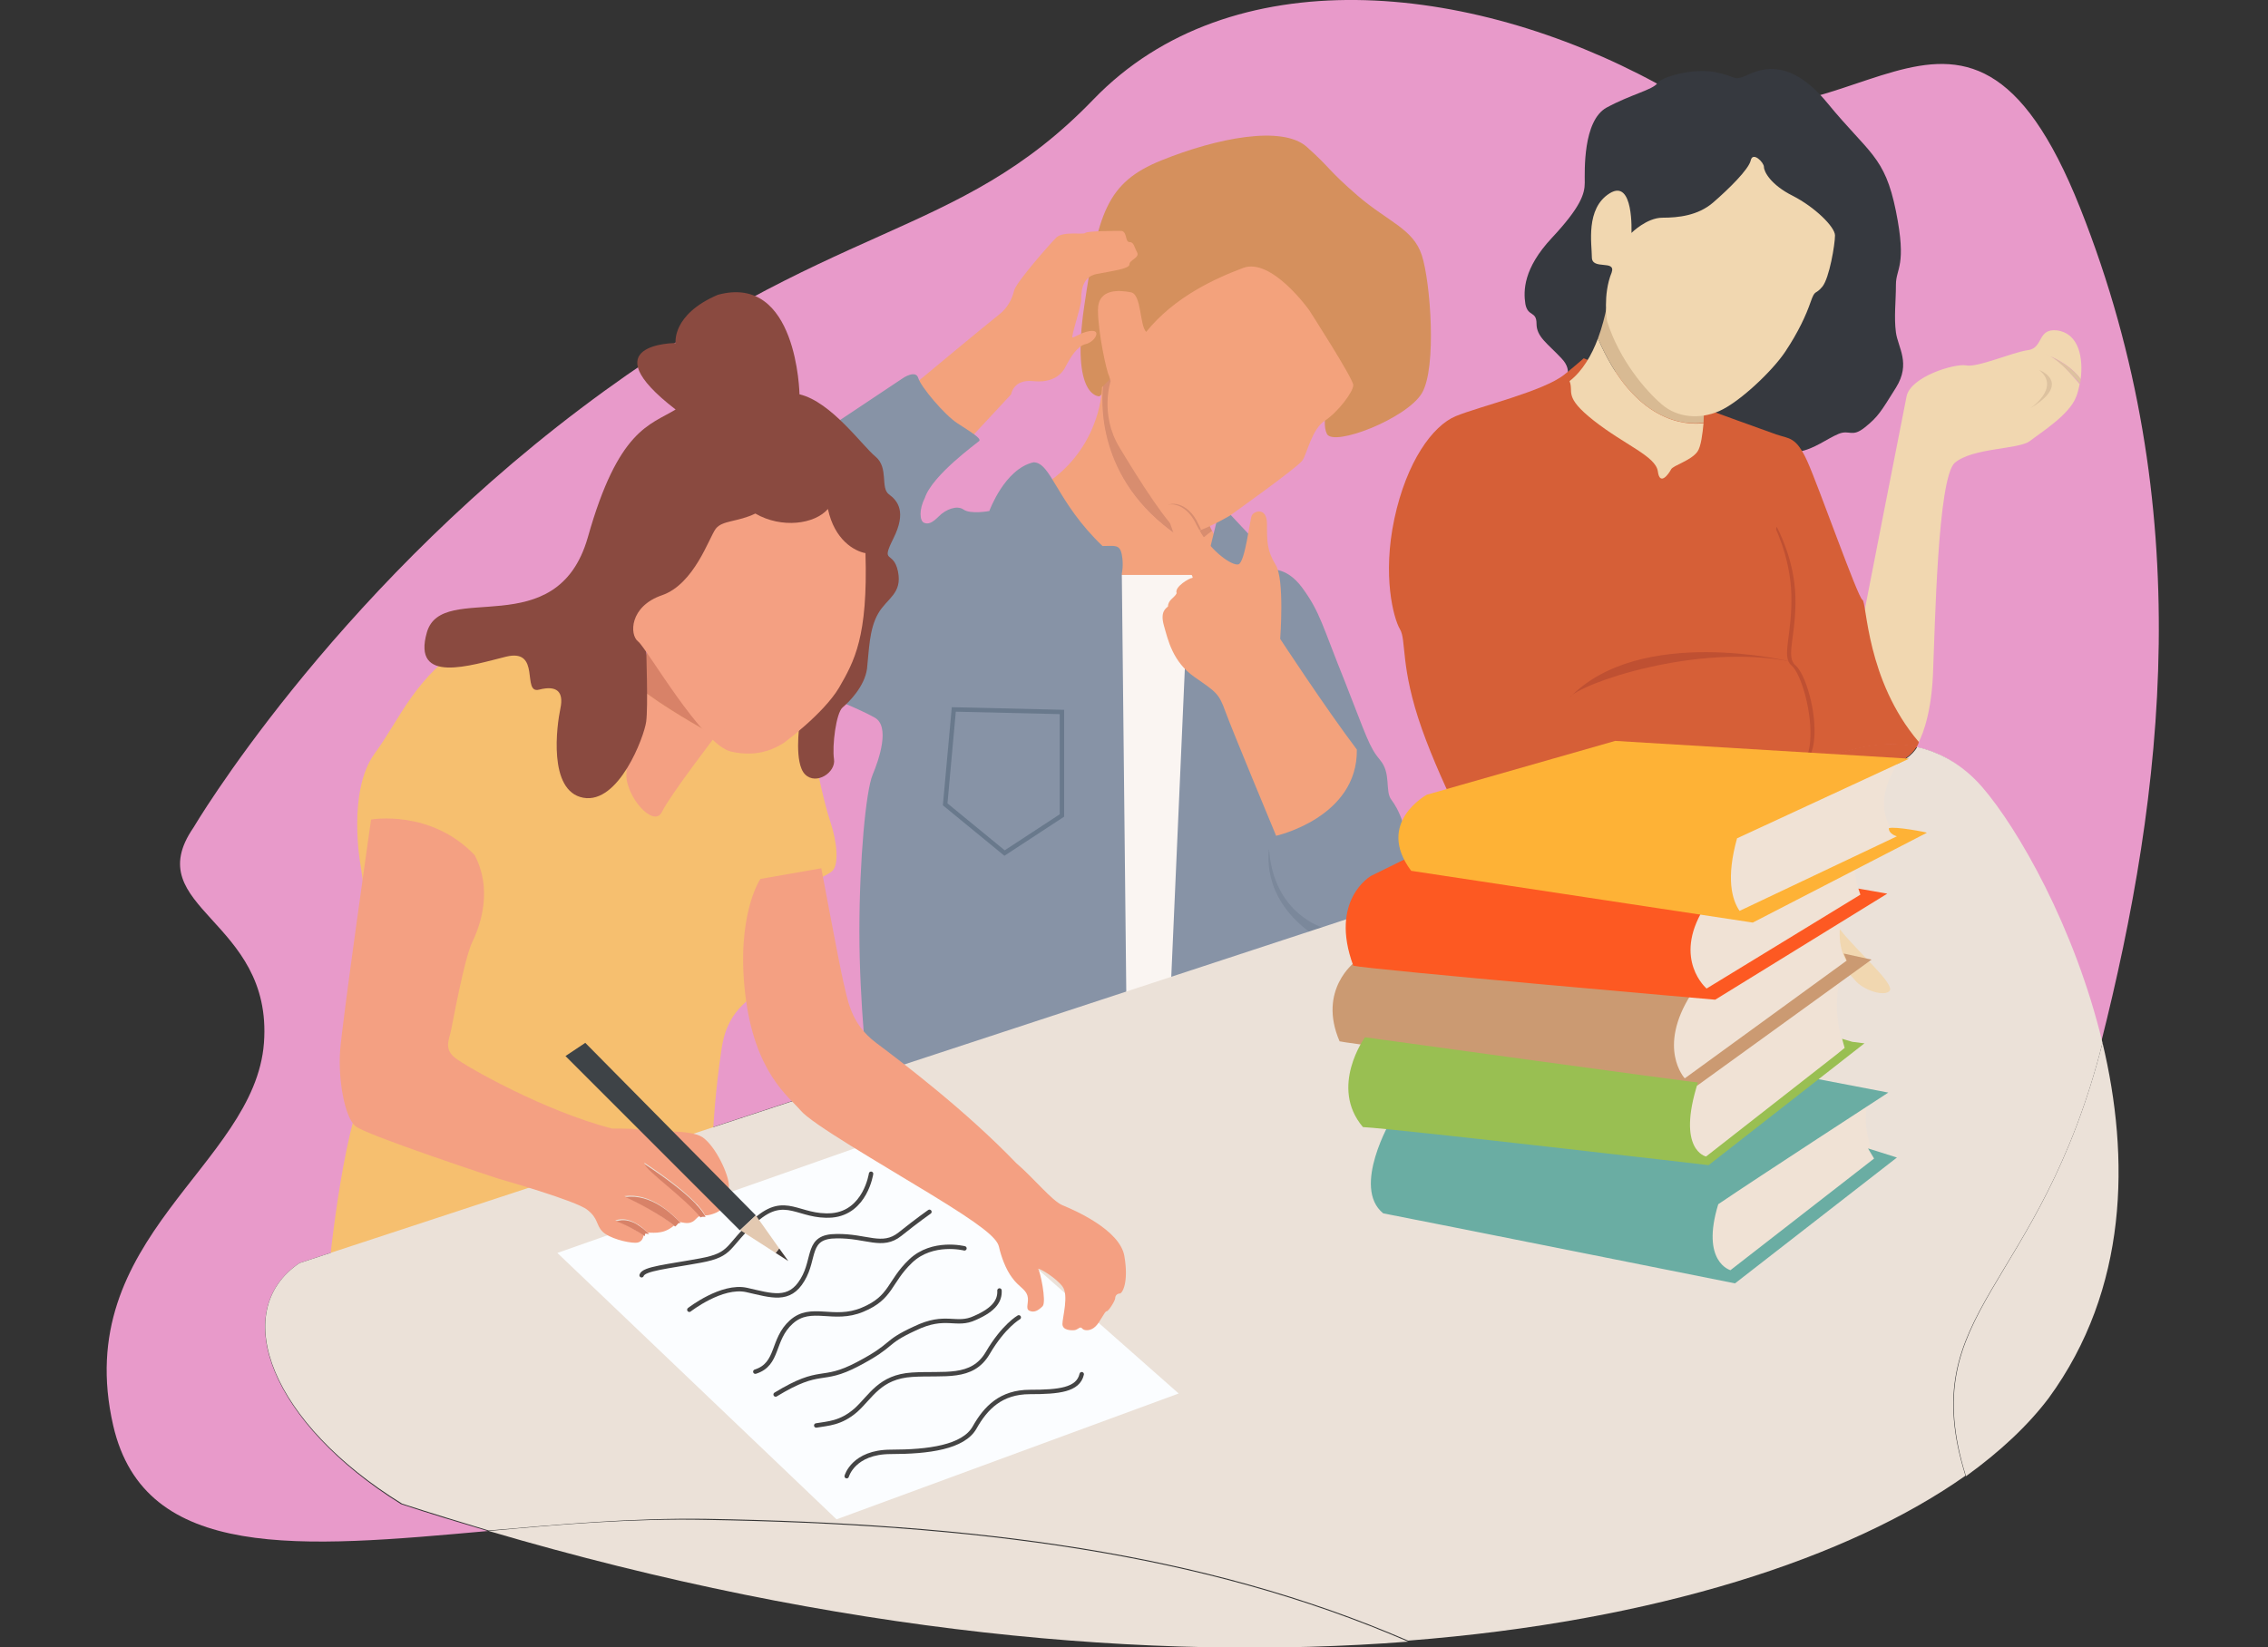 <?xml version="1.0" encoding="utf-8"?>
<!-- Generator: Adobe Illustrator 26.5.0, SVG Export Plug-In . SVG Version: 6.00 Build 0)  -->
<svg version="1.1" id="Layer_1" xmlns="http://www.w3.org/2000/svg" xmlns:xlink="http://www.w3.org/1999/xlink" x="0px" y="0px"
	 viewBox="0 0 446.8 324.6" style="enable-background:new 0 0 446.8 324.6;" xml:space="preserve">
<rect x="0" y="0" width="446.8" height="324.6" fill="#333333" stroke="none"/>
<path style="fill:#E89ACA;" d="M59,248.9l234.7-77.2c0,0,0,0,0,0.1c1.7,2.6-0.8,2.2,1.2,4.8c3.8,6.1,10.9,5.2,12.2,4.8
	c1.3-0.4,1.7-1.3,0.4-1.7c-4.2-7.4,2-12.4,7.2-14.8l5-1.7l32.9-10.8l4.1-1.4c0,0,0.4-0.3,1.3-0.7c10.7,4.3,17.7-0.1,19.4-3.1
	c4.3,0.9,8.8,3.2,12.8,7.9c7,8.1,18.3,27.6,23.7,50.4c12.4-49.1,19.3-105.6-4.1-164.5s-46.6-4.6-83.5-24.6s-83.9-24.8-110.9,3.2
	s-51.2,23.3-101,60.9s-76.3,82.6-76.3,82.6c-10.9,15.9,15.7,18,13.9,42.4c-1.8,24.3-38.2,38.3-29.7,75.4c6.2,27,37.1,24.1,73.8,20.8
	c-5.7-1.7-11.4-3.4-17.1-5.3C53.6,280.6,44.8,258.5,59,248.9z"/>
<path style="fill:#D5905D;" d="M216.6,78.1c0,0-5.7,0.4-3-17.8s4.3-24.3,15.2-28.7s23.9-7,28.7-2.6c4.8,4.3,3.9,4.3,10,9.6
	c6.1,5.2,10.9,6.5,12.6,11.7s3,22.2,0,27.2s-17.4,10.6-18.7,8c-1.3-2.6,0.9-8.3,0.9-8.3l-13.5-10.9l-22.6,3L216.6,78.1z"/>
<path style="fill:#D88D6F;" d="M235.3,107.7c1.2-1.2,2.6-2.3,3.5-3l-2.2-4.8l-17-26.1l-2.4,2.4C216.7,81.1,216.7,97.1,235.3,107.7z"
	/>
<path style="fill:#F3A27C;" d="M238.8,104.6c-1,0.7-2.3,1.8-3.5,3c-18.5-10.5-18.5-26.6-18-31.5l-0.2,0.2c0,0,0,10.9-10,18.3
	c-0.9,2.2,8.3,17,8.3,17l16.5,8.7l9.6-10.2L238.8,104.6z"/>
<polygon style="fill:#FAF5F2;" points="219.2,113.3 239.3,113.3 234.8,198.5 219.6,197.6 "/>
<path style="fill:#F3A27C;" d="M191.3,86.2l7.9-8.5c0,0,0.4-3,4.3-2.6c3.9,0.4,5.7-1.3,6.5-3c0.9-1.7,2.2-3.9,3.9-4.3s3-2.6,1.3-2.6
	s-3.5,1.3-3.9,1.3s1.7-6.1,1.7-7.4s0-4.5,3-5.1s6.5-1,6.5-1.9s2.1-1.3,1.5-2.4c-0.6-1.1-0.6-2-1.5-2s-0.4-2.2-1.7-2.2s-6.5,0-7,0.4
	c-0.4,0.4-4.3-0.4-5.7,0.9c-1.3,1.3-7.8,8.7-8.3,10.4c-0.4,1.7-1.3,3.5-3,4.8s-17.1,14.1-17.1,14.1l11,9.8L191.3,86.2z"/>
<path style="fill:#8793A6;" d="M194.9,100.7c0,0,3-8.3,8.7-9.6c3.5,0,4.5,7.8,13.6,16.5c2.4,0,3.4-0.4,3.8,1.7s0,3.7,0,3.7l0.9,84.5
	L171,212.3c0,0-1.7-14.3-1.7-28.7c0-14.3,1.3-27.8,2.6-30.9s3.5-9.6,0.4-11.3c-3-1.7-9.6-4.3-9.6-4.3l-0.4-52.2l15.6-10.4
	c0,0,2.5-1.7,3,0s5.1,7.2,7.7,8.9c2.6,1.7,4.8,3,4.3,3.5c-0.4,0.4-9.2,6.7-10.7,11.2c-1.2,2.4-1,4.5-0.2,4.9c0.9,0.4,1.7,0,3-1.3
	s3.5-2.2,4.8-1.3C191.2,101.4,194.9,100.7,194.9,100.7z"/>
<path style="fill:#8793A6;" d="M240.5,99.4l6.1,6.5l3,6.5c0,0,3.5-1.3,7,3.5s3.9,7.4,8.3,18.3c4.3,10.9,4.8,13,7,15.6
	s0.9,6.1,2.2,7.8c1.3,1.7,3.5,5.7,3.5,13.5s-6.1,13-6.1,13l-40.9,11.6l3-68.1L240.5,99.4z"/>
<path style="fill:#F3A27C;" d="M218.8,75.1c0,0-2.2,6.5,1.7,13s10,16.1,12.2,17s9.6-3.5,9.6-3.5s13.5-9.6,14.3-10.9
	c0.9-1.3,1.8-6.1,4.4-7.8c2.6-1.7,5.6-5.7,5.6-7s-8.7-14.8-8.7-14.8s-7.4-10.4-13-8.3s-13.5,5.7-19.1,12.6c-1.3-1.3-0.9-7.4-3-7.8
	s-6.5-0.9-6.5,3.5c0,4.3,1.7,12.2,2.2,13C218.8,75.1,218.8,75.1,218.8,75.1z"/>
<path style="fill:#7B889B;" d="M260.9,182.9c0,0-10-2.6-10.9-15.6c-0.4,3-0.4,12.2,11.7,18.7C263.1,183.7,260.9,182.9,260.9,182.9z"
	/>
<polygon style="fill:none;stroke:#69798C;stroke-width:0.869;stroke-miterlimit:10;" points="187.9,139.8 209.2,140.3 209.2,160.7 
	197.9,168.1 186.2,158.5 "/>
<path style="fill:#D88D6F;" d="M236.1,103.3c-2.2-4.8-6.1-4.3-6.1-3.5c0,0.4,0.7,2.7,1.6,5.2l5-0.6
	C236.5,104.1,236.3,103.7,236.1,103.3z"/>
<path style="fill:#F3A27C;" d="M252.2,125.9c0,0,0.9-11.8-0.9-14.6c-1.7-2.8-1.7-4.5-1.7-8s-2.6-2.6-3-1.7s-1.3,9.1-2.6,9.6
	c-1.2,0.4-5.4-2.5-7.7-6.7c-0.2-0.4-0.4-0.7-0.6-1.1c-2.2-4.8-6.1-4.3-6.1-3.5c0,0.4,0.7,2.7,1.6,5.2c0.9,2.6,2.1,5.4,2.7,6.6
	c0.9,1.7,1.3,2.2,0.9,2.2c-0.4,0-3.5,1.7-3,3c-0.4,0.9-1.7,1.3-1.7,2.6c-0.4,0.4-1.6,1-0.8,3.8s1.7,7.1,6,10.1s4.8,3.2,6.1,6.8
	s10,24.5,10,24.5s16.1-3.6,15.9-17C261.1,139.5,252.2,125.9,252.2,125.9z"/>
<path style="fill:#F6BF6F;" d="M161,151.6c0,0,1.3,6.5,2.6,10.4s1.7,8.3,0.4,9.6s-10.9,5.2-10.9,5.2s0,13.9-2.2,17
	c-2.2,3-7.4,4.3-8.7,12.6s-1.7,16.1-1.7,16.1l-76.1,31.7c0,0,2.2-26.5,7-39.1S71,170.3,71,170.3s-2.6-14.4,2.8-21.8
	c5.4-7.4,7.6-14.8,19.3-22.6c12.2-5.2,24.8,1.7,24.8,1.7l37.6,11.7l5,3L161,151.6z"/>
<path style="fill:#EBE1D8;" d="M414.2,205.5c-12.4,49.1-37.1,52.6-26.9,85.4l0,0c6.8-4.9,12.3-10.1,16.3-15.4
	C419.3,254,419.6,228.1,414.2,205.5L414.2,205.5z"/>
<path style="fill:#EBE1D8;" d="M96.3,301.7c68.9,20.3,130.8,25.7,181.1,21.8c-40.4-17.5-85.5-23.1-138.4-24
	C124.6,299.2,110.1,300.4,96.3,301.7z"/>
<path style="fill:#EBE1D8;" d="M414.2,205.5L414.2,205.5c-5.5-22.9-16.7-42.3-23.7-50.4c-4-4.6-8.5-6.9-12.8-7.9
	c-1.7,3-8.7,7.3-19.4,3.1c-0.8,0.4-1.3,0.7-1.3,0.7l-4.1,1.4L320,163.2l-5,1.7c-5.2,2.4-11.4,7.4-7.2,14.8c1.3,0.4,0.9,1.3-0.4,1.7
	s-8.4,1.3-12.2-4.8c-2-2.6,0.5-2.2-1.2-4.8c0,0,0,0,0-0.1L59,248.9c-14.2,9.6-5.3,31.7,20.2,47.4c5.8,1.9,11.5,3.6,17.1,5.3
	c13.8-1.2,28.3-2.5,42.7-2.3c52.9,0.9,98,6.5,138.4,24c49-3.8,87-16.4,109.8-32.5l0,0C377,258.1,401.8,254.6,414.2,205.5z"/>
<path style="fill:#F1D7B0;" d="M403.9,70.2c-0.5-0.2-0.9-0.4-0.9-0.4C403.3,69.9,403.6,70.1,403.9,70.2c1.4,0.6,4.3,2.1,6,4.5
	c0.5-3.9-0.2-9-4.7-9.6c-3.9-0.4-2.6,3.5-5.7,3.9c-3,0.4-10,3.5-12.2,3c-2.2-0.4-10.9,2.2-11.7,6.1S367,122,367,122l3,22.2l8,2
	c0,0,2.4-4.1,2.8-13.3c0.4-9.1,0.9-38.7,4.3-41.7c3.5-3,12.6-2.6,14.8-4.3c2.2-1.7,7.8-5.2,9.1-8.7c0.3-0.7,0.5-1.6,0.7-2.5
	C408.4,74.2,406.1,71.3,403.9,70.2z"/>
<path style="fill:#D88268;" d="M217.9,243.7c0,0,4,3.9,3.1,9.1C220.9,251.5,220.1,246.3,217.9,243.7z"/>
<path style="fill:#D88268;" d="M215.7,245.9c0,0,2.6,3,2.6,7.4C217.5,251.5,217.5,248.1,215.7,245.9z"/>
<path style="fill:#D88268;" d="M212.2,247.2c0,0,4.8,2.6,3,9.6C214.8,254.2,215.7,252.4,212.2,247.2z"/>
<path style="fill:#36393F;" d="M307.9,75.5c0,0,2.4-2.1-0.3-4.9c-2.7-2.9-4.9-4.2-4.9-6.8s-1.7-1.3-2.2-3.9c-0.4-2.6-0.4-7,5.2-13
	c5.7-6.1,6.5-8.7,6.5-10.9s-0.4-12.2,4.3-14.8c4.8-2.6,9.1-3.5,10-4.8s7-3,11.3-2.2s3.5,1.7,5.7,0.9c2.2-0.9,8.3-4.8,16.5,5.2
	s11.3,10.4,13.5,21.3s0,11.2,0,14.5s-0.4,6.4,0,9.4s3,6.1,0,10.9s-3.5,5.7-6.1,7.8s-3,0.4-5.2,1.3s-4.8,3-7.8,3.5
	C351.3,89.4,307.9,75.5,307.9,75.5z"/>
<path style="fill:#F1D7B0;" d="M362.6,183.3c-3.5-4.3-8.3-2.6-12.6-3c-4.3-0.4-6.1-2.2-6.1-2.2L325,166.6l-1.5-5.4l-14.8,1.7
	l-9.4,3.7l3.7,12.8l5,0.4c0,0,21.5,8.7,25.9,10.5s5.7,4.3,7.8,6.5s7,5.2,8.7,6.5s1.3-1.3,2.2-2.2c0,0,0,0,0.1,0
	c-0.7-1.1-1.7-2.6-2.2-3.4c1.2,0.6,2.1,2.2,2.7,3.2c0.8-0.2,2,0.5,3.4-0.6c0.7-0.5,0.8-1,0.9-1.4c-1.1-2.1-3.2-4.8-3.9-5.1
	c1.4,0,3.3,3.1,4.1,4.3c0.1-0.1,0.3-0.3,0.7-0.4c1.7-0.4,1.3-1.3,1.3-3.9c0-2.6-1.7-3.9-0.9-4.3c0.9-0.4,4.8,1.3,6.5,3.5
	s6.1,3.5,7,2.2C373.1,193.7,366.1,187.7,362.6,183.3z"/>
<path style="fill:none;" d="M319.9,163.1c-1,0.1-2.9,0.7-5,1.7L319.9,163.1z"/>
<path style="fill:none;" d="M352.9,150.1c0,0.7,0,1.4,0,2.2l4.1-1.4c0,0,0.4-0.3,1.3-0.7c-1-0.4-2.1-0.9-3.2-1.5
	C354.2,147,352.9,147,352.9,150.1z"/>
<path style="fill:#D65F37;" d="M319.9,163.1l32.9-10.8c0-0.8,0-1.6,0-2.2c0-3,1.3-3,2.2-1.3c1.1,0.6,2.2,1.1,3.2,1.5
	c3-1.5,11-4.9,19.4-3.1c0.2-0.4,0.4-0.7,0.4-1c-10.4-12.2-10.2-27.6-11.1-28s-8.7-22.6-10.9-27.4c-2.2-4.8-3.5-4.3-6.1-5.2
	c-2.6-0.9-13.8-5-13.8-5l-24.1-10c0,0-1.7,1.5-3.8,3.2c-4.1,3.3-16.8,6.3-21.4,8.2c-4.6,1.9-9.7,9-12.1,20.2s-0.2,19.6,1.1,21.8
	c1.3,2.2,0,7.4,4.3,19.6c4.3,12.1,11.6,25.5,13.4,28.2l21.2-7C317,163.8,318.9,163.2,319.9,163.1z"/>
<path style="fill:#D65F37;" d="M358.2,150.2c10.7,4.3,17.7-0.1,19.4-3.1C369.2,145.3,361.2,148.7,358.2,150.2z"/>
<path style="fill:#D65F37;" d="M295,176.6c3.8,6.1,10.9,5.2,12.2,4.8c1.3-0.4,1.7-1.3,0.4-1.7c-4.2-7.4,2-12.4,7.2-14.8l-21.2,7
	c0,0,0,0,0,0.1C295.5,174.4,292.9,174,295,176.6z"/>
<path style="fill:#F1D7B0;" d="M314.8,66.7c-1.2,3.2-3,6.4-5.6,8.4c0.9,2.2-1.3,3,4.8,7.8c6.1,4.8,12.2,7,12.6,10s2.2,0.4,2.6-0.4
	s3.9-1.7,5.2-3.5c0.7-1,1-3.5,1.2-5.6C332.1,83.8,322,83.4,314.8,66.7z"/>
<path style="fill:#D8BA93;" d="M317,57.7c0,0-0.5,4.4-2.2,9c7.2,16.7,17.3,17.1,20.8,16.6c0.1-1.7,0.1-3.1,0.1-3.1L317,57.7z"/>
<g>
	<polygon style="fill:#FBFDFF;" points="109.8,246.9 174.9,224 232.2,274.6 164.8,299.4 	"/>
	<path style="fill:none;stroke:#444444;stroke-width:0.869;stroke-linecap:round;stroke-miterlimit:10;" d="M166.8,290.9
		c0,0,1.3-4.8,8.7-4.8s14.3-0.9,16.5-4.8s5.2-7,10.9-7s9.5-0.4,10.2-3.5"/>
	<path style="fill:none;stroke:#444444;stroke-width:0.869;stroke-linecap:round;stroke-miterlimit:10;" d="M200.7,259.6
		c0,0-3,1.7-6.1,7s-8.6,3.9-14.9,4.3c-6.4,0.4-8.1,4.3-11.1,7c-3,2.6-5.5,2.6-7.8,3"/>
	<path style="fill:none;stroke:#444444;stroke-width:0.869;stroke-linecap:round;stroke-miterlimit:10;" d="M152.8,274.8
		c9.2-5.6,8.8-2.1,16.2-6s4.9-4.1,11.2-7c6.2-3,8.1-0.3,11.9-2.1c3.9-1.7,4.9-3.5,4.8-5.4"/>
	<path style="fill:none;stroke:#444444;stroke-width:0.869;stroke-linecap:round;stroke-miterlimit:10;" d="M190,246
		c0,0-6.3-1.6-10.6,2.5s-3.7,7.2-9.5,9.6c-5.7,2.4-10.1-1.1-14,2.4s-2.4,8.3-7.1,9.8"/>
	<path style="fill:none;stroke:#444444;stroke-width:0.869;stroke-linecap:round;stroke-miterlimit:10;" d="M135.8,258.1
		c0,0,6.4-5,11.3-3.9c4.9,1.1,8.4,2.4,11-2c2.6-4.3,0.7-8.6,6.7-8.6c5.9-0.1,9,2.4,12.5-0.4s5.8-4.4,5.8-4.4"/>
	<path style="fill:none;stroke:#444444;stroke-width:0.869;stroke-linecap:round;stroke-miterlimit:10;" d="M171.6,231.3
		c0,0-1.1,7.6-7.7,8.2c-6.6,0.5-9.1-4.3-15,0.9s-4.4,6.8-10.9,8s-11.2,1.6-11.6,2.9"/>
</g>
<path style="fill:#F4A082;" d="M161.8,171.1c0,0,3.5,18.7,4.3,22.2c0.9,3.5,1.3,8.3,6.5,12.2s17.6,13.3,27.6,23.7
	c3.5,3,7,7.4,9.1,8.3c2.2,0.9,11.3,4.8,12.2,10s-0.4,7.4-0.9,7.4s-0.9,0.4-0.9,0.9s-1.3,2.6-1.7,2.6s-1.3,2.2-2.2,3
	c-0.9,0.9-2.2,0.9-2.6,0.4s-0.7,0.1-1.4,0.3c-0.7,0.1-2.5,0.1-2.5-1.2c0-1.3,1.3-5.7,0-7.4s-4.3-3.5-4.8-3.5
	c0.4,0.4,1.7,6.5,0.9,7.4c-0.9,0.9-1.7,1.3-2.6,0.9c-0.9-0.4,0-1.7-0.4-3s-1.7-1.7-3-3.5c-1.3-1.7-2.2-4.3-2.6-6.1
	s-3.5-4.3-13.5-10.4c-10-6.1-23.5-13.9-25.6-16.5c-2.2-2.6-9.1-7.4-10.9-23s3-22.6,3-22.6L161.8,171.1z"/>
<path style="fill:#F4A082;" d="M123.4,152.5c-0.2,4.4,5.4,10.8,7,7.5c1.6-3.3,10.6-15,10.6-15l0,0c-2.6-1.4-10.5-5.8-15.6-9.9
	C124.8,139.6,123.5,149.2,123.4,152.5z"/>
<path style="fill:#D88268;" d="M144.1,140l-15.3-14.9l-3,7.8c0,0-0.1,0.9-0.3,2.3c5.1,4.1,13,8.5,15.6,9.9l1.5-1.1L144.1,140z"/>
<path style="fill:#8A4A40;" d="M157.5,77.7c0,0-0.4-23.9-16.1-19.6c-9.1,3.9-8.3,9.5-8.3,9.5s-17,0,0,13.1
	c-5.1,3.1-11.3,3.9-17.3,25.2c-6.1,21.3-28.7,8.3-31.7,18.7s8.7,6.5,15.6,4.8c7-1.7,3,7.4,6.5,6.5s4.9,0.4,4.2,3.7
	s-2.5,16.3,4.5,17.6s12-12,12.4-15s0-13.5,0-15.2s19.1,3,19.1,3l11.1,12.8c0,0-1.1,7.6,1.1,9.8s6.1-0.4,5.7-3
	c-0.4-2.6,0.4-9.1,1.7-10.2c1.3-1.1,4.3-4.1,4.8-7.6c0.4-3.5,0.4-7.8,2.2-10.9c1.7-3,4.8-3.9,3.9-8.3c-0.9-4.3-3.5-1.3-0.9-6.5
	s0.9-7.4-0.9-8.7c-1.7-1.3,0-5.2-2.6-7.4C169.9,87.9,163.8,79.2,157.5,77.7z"/>
<path style="fill:#F4A082;" d="M154.4,146.4c0,0,7.8-5.7,10.9-10.9c3-5.2,5.7-10,5.2-26.5c-2.2-0.4-6.1-2.6-7.4-8.7
	c-2.6,3-9.1,3.9-14.3,0.9c-3.5,1.7-6.5,1.3-7.8,3s-4.2,10.9-10.6,13.1c-6.4,2.2-6.4,7.8-4.7,9.1c1.7,1.3,12.6,20.4,18.3,21.7
	C149.6,149.4,153.1,147.2,154.4,146.4z"/>
<polygon style="fill:#F4A082;" points="145.7,141.6 144.1,140 142.5,144 "/>
<path style="fill:#F4A082;" d="M143.6,233.7c0-2.2-2.6-7.8-5.2-9.6c-2.6-1.7-10-0.9-11.7-1.3s-2.2-0.4-6.1-0.4
	c-13.5-3.5-28.7-12.2-30.9-13.9s-1.3-3.5-0.9-5.2s2.6-14.3,4.3-17.8c1.7-3.5,3.9-10.4,0.4-17c-8.7-9.1-20.4-7-20.4-7
	s-5.7,40-6.1,45.6c-0.4,5.7,0.9,13,3,14.8s28.3,10.4,28.3,10.4s15.2,4.3,17.4,6.1c2.2,1.7,1.7,3,3,4.3s4.8,2.2,6.5,2.2
	c1.2,0,1.5-0.9,1.6-1.5c-1.7-1.2-4.4-2.6-5.6-2.9c2.7-1,5.3,1.3,6.4,2.4c0.7,0,1.6,0.1,2.6-0.1c1.1-0.2,2-0.8,2.6-1.3
	c-2.5-2.2-8-5.1-9.8-5.8c5.1-0.7,9.2,3.3,10.9,5.1c0.7,0.1,2,0.6,3-0.4c0.4-0.4,0.7-0.7,1-0.8c-3.4-4.1-10.6-9.1-11-10.5
	c9.2,6.1,11.5,9.3,12,10.4c0.1,0,0.1,0,0.2,0c0.9,0,3.5-0.9,3-1.7C141.8,237.2,143.6,235.9,143.6,233.7z"/>
<path style="fill:#D88268;" d="M127,229.4c0.4,1.4,7.6,6.4,11,10.5c0.4-0.2,0.6-0.1,1-0.1C138.5,238.7,136.3,235.5,127,229.4z"/>
<path style="fill:#D88268;" d="M123.2,235.9c1.7,0.7,7.3,3.6,9.8,5.8c0.3-0.2,0.5-0.5,0.6-0.6s0.3-0.1,0.5-0.1
	C132.4,239.2,128.2,235.2,123.2,235.9z"/>
<path style="fill:#D88268;" d="M121.4,240.7c1.2,0.3,3.9,1.7,5.6,2.9c0.1-0.3,0.1-0.5,0.1-0.5s0.3,0,0.8,0.1
	C126.7,242,124.1,239.7,121.4,240.7z"/>
<g>
	<polygon style="fill:#3E4347;" points="148.8,239.4 115.3,205.5 111.4,208.1 145.7,242.4 145.8,242.4 148.9,239.5 	"/>
	<polygon style="fill:#443C38;" points="155.3,248.5 153.5,246 152.8,246.9 	"/>
	<polygon style="fill:#E3C9B1;" points="153.5,246 148.9,239.5 145.8,242.4 152.8,246.9 	"/>
</g>
<path style="fill:#F1D7B0;" d="M316.6,63.3c0,0-0.9-5.2,0.9-9.6c0.9-2.6-3.9-0.4-3.9-3s-1.3-9.6,3.5-12.6s4.3,7.8,4.3,7.8s3-3,6.1-3
	s7-0.4,10-3s7-6.5,7.4-8.3s2.6,0.4,2.6,1.3c0,0.9,1.3,3.5,5.7,5.7c4.3,2.2,8.3,6.1,8.3,7.8s-1.1,8.4-2.5,10.1s-1.4,0.4-2.3,3
	s-2.4,5.9-5,9.8s-9.1,10-13,11.7s-8.3,1.3-11.3-1.3C324.2,77,319,70.9,316.6,63.3z"/>
<path style="fill:#DDC29F;" d="M353.5,193.7c0.8,0.4,2.8,3,3.9,5.1c0-0.3,0-0.6,0.2-0.9C356.8,196.8,354.9,193.7,353.5,193.7z"/>
<path style="fill:#DDC29F;" d="M350.5,197.6c0.5,0.8,1.5,2.3,2.2,3.4c0.1-0.1,0.3-0.2,0.4-0.2C352.6,199.9,351.6,198.2,350.5,197.6z
	"/>
<path style="fill:#DDC29F;" d="M399.9,80.5c0,0,6.2-4.1,1.8-7.6C403.9,73.8,406.8,76.4,399.9,80.5z"/>
<path style="fill:#F1D7B0;" d="M403.9,70.2c-0.3-0.2-0.6-0.3-0.9-0.4C403.1,69.9,403.4,70,403.9,70.2z"/>
<path style="fill:#DDC29F;" d="M403.9,70.2c2.1,1.1,4.5,4,5.9,5.4c0-0.3,0.1-0.6,0.1-0.9C408.2,72.4,405.4,70.9,403.9,70.2z"/>
<path style="fill:#BF5032;" d="M350,103.8c0,0,3.5,6.2,3.7,13.8c0.2,7.6-2,11.8,0,13.5s4.2,9.2,3.7,14.5c-0.4,5.2-3.7,5.9-3.7,5.9
	L340,124.3l8.7-16.1L350,103.8z"/>
<path style="fill:#D65F37;" d="M349.2,102.9c0,0,3.5,6.4,3.7,14.3s-2,12.2,0,13.9s4.2,9.6,3.7,15c-0.4,5.4-3.7,6.1-3.7,6.1
	l-13.7-28.1l8.7-16.7L349.2,102.9z"/>
<path style="fill:#BF5032;" d="M352.9,130.4c0,0-29.8-7.4-43.7,7.1C310.9,134.8,334.4,126.6,352.9,130.4z"/>
<g>
	<path style="fill:#F0E2D5;" d="M374,150.3c0,0-6.2,8.1-0.3,14.4c0.4,0.8-30.7,15.7-30.7,15.7l-7.5-6.7l2.8-13.8l12.6-4.7L374,150.3
		z"/>
	<path style="fill:#F0E2D5;" d="M366.6,176.5c0,0-1.4-3-1.3-7c-2.1,2.2-21.5,10.6-21.5,10.6l-10.6-2l-2.4,5.1l1.6,9.8l3.5,2.4
		L366.6,176.5z"/>
	<path style="fill:#F0E2D5;" d="M363.8,189.5c0,0-2-2.8-1.2-7.9c-2.4,0.8-6.7,2.8-6.7,2.8l-17.9,11l-9.6,0.4l-1.2,8.3l1.6,8.3
		l3.5,0.8L363.8,189.5z"/>
	<path style="fill:#F0E2D5;" d="M369.4,228.1c0,0-2.9-5.5-1.4-11c-2.6,0.4-34.8,20.9-34.8,20.9l3.9,12.2l3.5,0.8L369.4,228.1z"/>
	<path style="fill:#6AADA3;" d="M274.1,220.6c0,0-7.9,13.4-1.6,18.5c8.3,1.6,69.3,13.8,69.3,13.8l31.9-24.8l-5.7-1.8l1.2,2l-28.3,22
		c0,0-5.9-1.6-2.4-13c7.5-5.1,33.5-22,33.5-22l-14.6-2.8L274.1,220.6z"/>
	<path style="fill:#F0E2D5;" d="M363.4,206.5c0,0-2.8-6.3-0.8-14.2c-4.7,3.5-31.9,23.7-31.9,23.7l0.8,6.6l3.1,6.3l4.7-2L363.4,206.5
		z"/>
	<path style="fill:#CB9A72;" d="M267,189.5c0,0-7.5,5.5-3.1,15.7c3.5,0.8,70.5,8.7,70.5,8.7l34.3-24.8l-5.5-1.2l0.6,1.4l-31.9,23.2
		c0,0-5.5-5.9,1.2-16.5C326.6,194.5,267,189.5,267,189.5z"/>
	<path style="fill:#FD5922;" d="M277.2,169.1l-7.1,3.5c0,0-8.3,4.7-3.5,17.7c3.5,0.8,71.3,6.7,71.3,6.7l33.9-20.9l-5.7-1l0.4,1.2
		l-30.3,18.5c0,0-6.7-5.7-0.6-15.7C332.3,175.5,277.2,169.1,277.2,169.1z"/>
	<path style="fill:#FEB236;" d="M372.1,163.2c0,1.2,1.6,1.6,1.6,1.6l-31,14.7c-1.5-2.2-2.7-6.4-0.5-14.3l33.9-15.7l-57.9-3.5
		l-30.1,8.6l0,0l-7,2c0,0-10.2,5.5-3.1,15l67.3,10.2c0,0,0,0-0.1-0.1l0.1,0.1l34.3-17.7C379.6,164,373.3,162.8,372.1,163.2z"/>
	<path style="fill:#99BF52;" d="M364.9,205.3l-2-0.6l0.5,1.8l-1.6,1.3l0,0l-25.7,20.1c0,0-5.9-1.2-1.6-14.6
		c-1.2,0-65.6-8.9-65.6-8.9s-7.1,9.8-0.4,17.7c7.1,0.4,68.1,7.5,68.1,7.5l30.7-24L364.9,205.3z"/>
</g>
</svg>
